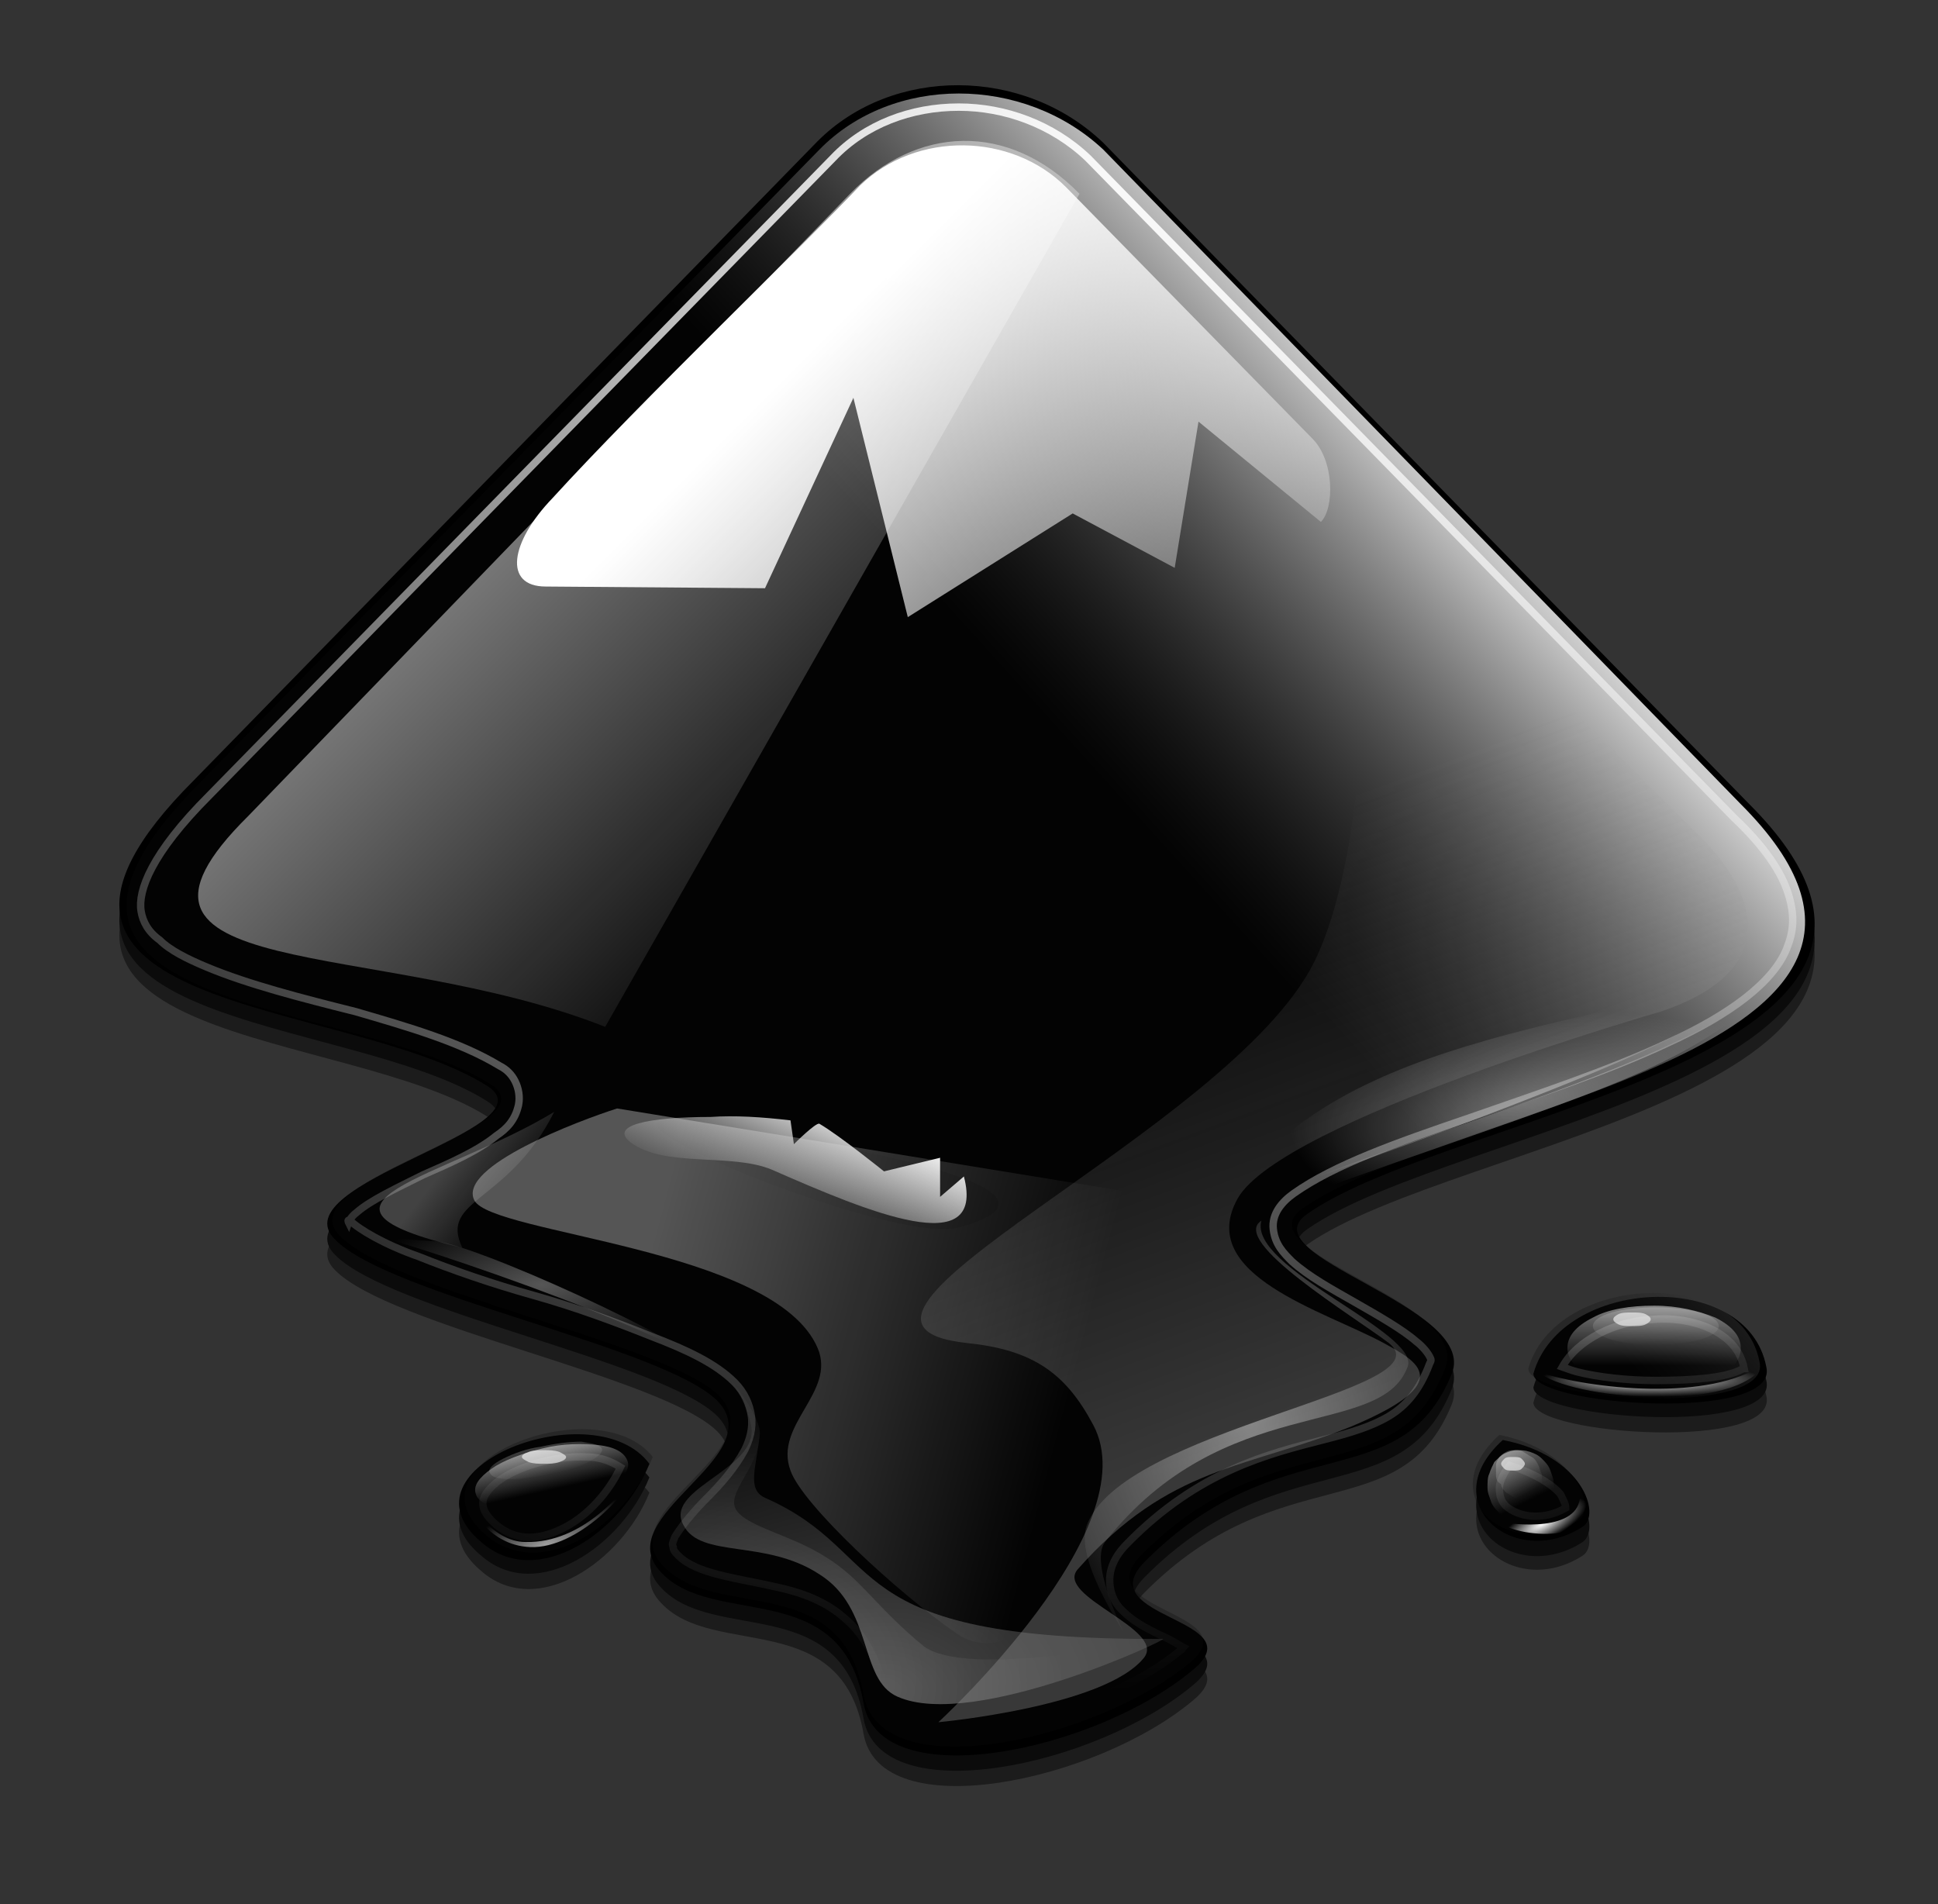 <svg width="114" height="112" viewBox="0 0 114 112" fill="none" xmlns="http://www.w3.org/2000/svg">
<rect x="0" y="0" width="114" height="112" fill="#333333" stroke="none"/>
<g opacity="0.783">
<path d="M48.1 9.2L11.4 46.8C-2.5 60.7 20.4 59.5 28.7 64.8C32.5 67.3 16.4 70.5 19.7 73.8C22.9 77.1 39 80.1 42.2 83.3C45.4 86.6 35.7 90.1 38.9 93.4C42 96.7 49.5 93.6 50.8 101.1C51.8 106.6 64.5 103.9 70.2 99.1C73.8 96.1 64.1 96.1 67.3 92.8C75.3 84.7 82.4 89.1 85.4 81.7C87 77.7 73.3 74.8 76.9 72.3C85.6 66.2 117.7 63 102.9 48.2L64.9 9.3C60.2 4.8 52.5 4.8 48.1 9.2ZM90.2 81.6C90.2 83.5 104.7 84.5 103.9 81.2C102.8 75.5 91.8 75.9 90.2 81.6ZM28.3 91.5C31.6 94.4 36.6 90.9 38.2 86.9C35 82.7 23.1 87.2 28.3 91.5ZM88.4 85.6C84.3 89.3 89.1 93.3 93.1 90.7C94.2 89.9 93.1 86.5 88.4 85.6Z" fill="black"/>
<g opacity="0.576">
<path d="M48.1 10.1L11.4 47.7C-2.5 61.6 20.4 60.4 28.7 65.7C32.5 68.2 16.4 71.4 19.7 74.7C22.9 78 39 81 42.2 84.2C45.4 87.5 35.7 91 38.9 94.3C42 97.6 49.5 94.5 50.8 102C51.8 107.5 64.5 104.8 70.2 100C73.8 97 64.1 97 67.3 93.7C75.3 85.6 82.4 90 85.4 82.6C87 78.6 73.3 75.7 76.9 73.2C85.6 67.1 117.7 63.9 102.9 49.1L64.9 10.2C60.2 5.6 52.5 5.6 48.1 10.1ZM90.2 82.5C90.2 84.4 104.7 85.4 103.9 82.1C102.8 76.4 91.8 76.8 90.2 82.5ZM28.3 92.4C31.6 95.3 36.6 91.8 38.2 87.8C35 83.6 23.1 88 28.3 92.4ZM88.4 86.4C84.3 90.1 89.1 94.1 93.1 91.5C94.2 90.8 93.1 87.3 88.4 86.4Z" fill="black"/>
</g>
</g>
<path d="M48.1 8.3L11.4 45.9C-2.5 59.8 20.4 58.6 28.7 63.9C32.5 66.4 16.4 69.6 19.7 72.9C22.9 76.2 39 79.2 42.2 82.4C45.4 85.7 35.7 89.2 38.9 92.5C42 95.8 49.5 92.7 50.8 100.2C51.8 105.7 64.5 103 70.2 98.2C73.8 95.2 64.1 95.2 67.3 91.9C75.3 83.8 82.4 88.2 85.4 80.8C87 76.8 73.3 73.9 76.9 71.4C85.6 65.3 117.7 62.1 102.9 47.3L64.9 8.4C60.2 3.9 52.5 3.9 48.1 8.3ZM90.2 80.8C90.2 82.7 104.7 83.7 103.9 80.4C102.8 74.6 91.8 75.1 90.2 80.8ZM28.3 90.7C31.6 93.6 36.6 90.1 38.2 86.1C35 81.8 23.1 86.3 28.3 90.7ZM88.4 84.7C84.3 88.4 89.1 92.4 93.1 89.8C94.2 89.1 93.1 85.6 88.4 84.7Z" fill="black"/>
<path d="M48.2 8.8L11.8 46C-2 59.8 20.7 58.6 28.9 63.8C32.7 66.3 16.7 69.4 20 72.7C23.2 76 39.2 79 42.3 82.1C45.5 85.4 35.9 88.8 39 92.1C42.1 95.4 49.5 92.3 50.8 99.7C51.8 105.2 64.4 102.4 70 97.8C73.5 94.8 63.9 94.8 67.1 91.5C75 83.5 82.1 87.9 85 80.5C86.6 76.5 73 73.7 76.6 71.1C85.2 65 117 61.9 102.4 47.3L64.9 8.8C60.2 4.4 52.5 4.4 48.2 8.8ZM39.4 65.9C40.2 65.9 66.6 69.4 56.4 72.2C52.6 73.2 34.8 65.9 39.4 65.9ZM89.9 80.5C89.9 82.4 104.3 83.4 103.5 80.1C102.4 74.4 91.5 74.9 89.9 80.5ZM28.6 90.3C31.9 93.1 36.8 89.7 38.4 85.7C35.2 81.6 23.5 86 28.6 90.3ZM88.2 84.4C84.1 88.1 88.9 92 92.9 89.4C93.9 88.7 92.7 85.3 88.2 84.4Z" fill="url(#paint0_linear_755_20461)"/>
<path opacity="0.505" d="M14.6 48C4.6 57.9 22.2 55.1 35.6 60.4L63.5 11.4C59.3 7.1 53.9 7.4 50 11.4L14.6 48Z" fill="url(#paint1_linear_755_20461)"/>
<path d="M62.7 11L77.2 25.8C78.5 27.1 78.5 29.9 77.7 30.7L70.5 24.8L69.1 33.4L63.1 30.2L53.4 36.3L50.2 23.4L45 34.6L32.1 34.5C29.6 34.5 30 31.9 32.5 29.3C37.6 23.7 47.5 14.2 50.6 10.9C53.9 7.7 59.5 7.8 62.7 11Z" fill="url(#paint2_linear_755_20461)"/>
<path opacity="0.217" fill-rule="evenodd" clip-rule="evenodd" d="M42.8 80.9C42.8 80.9 44.4 83.3 44.2 84.4C43.9 86.6 39.1 87.7 40.2 89.7C41.2 91.7 45 90.5 48.2 92.6C51.4 94.6 50.5 98.8 52.8 99.8C57.3 101.8 69 96.3 68.4 96.4C67.8 96.5 56.8 98.8 54.3 96.8C51.5 94.5 50.7 92.9 48.6 91.6C46.6 90.3 43.9 89.8 43.3 88.8C42.7 87.8 44.6 86.4 44.7 84.4C44.7 83.2 42.8 80.9 42.8 80.9Z" fill="url(#paint3_radial_755_20461)"/>
<g opacity="0.276">
<path fill-rule="evenodd" clip-rule="evenodd" d="M42.8 80.9C42.8 80.9 44.4 83.3 44.2 84.4C43.9 86.6 39.1 87.7 40.2 89.7C41.2 91.7 45 90.5 48.2 92.6C51.4 94.6 50.5 98.8 52.8 99.8C57.3 101.8 69 96.3 68.4 96.4C48.9 96.5 52.5 91.4 45 88.1C43.9 87.6 44.5 86.3 44.7 84.3C44.7 83.2 42.8 80.9 42.8 80.9Z" fill="url(#paint4_radial_755_20461)"/>
</g>
<path opacity="0.453" fill-rule="evenodd" clip-rule="evenodd" d="M75.9 70.6C93.4 64.2 99 63.3 104.8 57.5C98.1 63.1 84 66.2 72.5 71.2L75.9 70.6Z" fill="url(#paint5_radial_755_20461)"/>
<g opacity="0.512">
<path fill-rule="evenodd" clip-rule="evenodd" d="M75.9 69.8C104.7 59.6 99.9 59.6 104.8 56.7C95.6 60.2 78.5 60.6 72.5 70.4L75.9 69.8Z" fill="url(#paint6_radial_755_20461)"/>
</g>
<path opacity="0.286" d="M101.1 78C101.1 78.3 100.7 78.6 100 78.8C99.3 79 98.3 79.1 97.4 79.1C96.5 79.1 95.5 79 94.8 78.8C94.1 78.6 93.7 78.3 93.7 78C93.7 77.7 94.1 77.4 94.8 77.2C95.5 77 96.5 76.9 97.4 76.9C98.3 76.9 99.3 77 100 77.2C100.7 77.4 101.1 77.7 101.1 78Z" fill="url(#paint7_linear_755_20461)"/>
<g opacity="0.621">
<path d="M102.4 79.3C102.4 80 101.9 80.6 100.9 81.1C100 81.6 98.7 81.8 97.3 81.8C95.9 81.8 94.7 81.5 93.7 81.1C92.8 80.6 92.2 80 92.2 79.3C92.2 78.6 92.7 78 93.7 77.5C94.6 77 95.9 76.8 97.3 76.8C98.7 76.8 99.9 77.1 100.9 77.5C101.9 78 102.4 78.6 102.4 79.3Z" fill="url(#paint8_linear_755_20461)"/>
</g>
<path fill-rule="evenodd" clip-rule="evenodd" d="M90.5 80.7C92.3 82.3 102.2 83.2 103.8 80.2C100.6 82.5 93.5 81.7 90.5 80.7Z" fill="url(#paint9_radial_755_20461)"/>
<path opacity="0.286" d="M90.5 86.2C90.6 86.4 90.6 86.6 90.7 86.7C90.7 86.9 90.7 87.1 90.7 87.3C90.7 87.5 90.6 87.6 90.5 87.8C90.4 87.9 90.3 88 90.1 88.1C89.9 88.2 89.8 88.2 89.6 88.2C89.4 88.2 89.2 88.2 89.1 88.1C88.9 88 88.8 87.9 88.6 87.8C88.5 87.7 88.3 87.5 88.3 87.3C88.1 87.2 88 87 88 86.8C88 86.6 88 86.4 88 86.2C88 86 88.1 85.9 88.2 85.7C88.3 85.6 88.4 85.5 88.6 85.4C88.8 85.3 88.9 85.3 89.1 85.3C89.3 85.3 89.5 85.3 89.6 85.4C89.8 85.5 89.9 85.6 90.1 85.7C90.3 85.8 90.4 86 90.5 86.2Z" fill="url(#paint10_linear_755_20461)"/>
<g opacity="0.621">
<path d="M91.2 86.5C91.3 86.8 91.4 87 91.4 87.3C91.4 87.6 91.4 87.9 91.3 88.1C91.2 88.4 91.1 88.6 91 88.8C90.8 89 90.6 89.2 90.4 89.3C90.2 89.4 89.9 89.5 89.7 89.5C89.4 89.5 89.2 89.5 88.9 89.4C88.6 89.3 88.4 89.2 88.2 89C88 88.8 87.8 88.6 87.7 88.3C87.6 88 87.5 87.8 87.5 87.5C87.5 87.2 87.5 86.9 87.6 86.7C87.7 86.4 87.8 86.2 87.9 86C88.1 85.8 88.3 85.6 88.5 85.5C88.7 85.4 89 85.3 89.2 85.3C89.5 85.3 89.7 85.3 90 85.4C90.3 85.5 90.5 85.6 90.7 85.8C90.9 86 91.1 86.2 91.2 86.5Z" fill="url(#paint11_linear_755_20461)"/>
</g>
<path fill-rule="evenodd" clip-rule="evenodd" d="M88.1 89.5C89.5 90.6 94.9 90.8 92.9 87.5C93.4 90 89.7 89.8 88.1 89.5Z" fill="url(#paint12_radial_755_20461)"/>
<path fill-rule="evenodd" clip-rule="evenodd" d="M21.6 72.6C21.6 72.3 39.9 78.2 43.1 81.3C40.5 78.8 27.5 73 25.5 73C23.5 72.9 21.9 72.7 21.6 72.6Z" fill="url(#paint13_radial_755_20461)"/>
<path opacity="0.286" d="M35.4 85.2C35.5 85.4 35.2 85.7 34.6 86C34 86.3 33.2 86.6 32.4 86.7C31.5 86.9 30.7 87 30 87C29.3 87 28.9 86.9 28.8 86.6C28.7 86.4 29 86.1 29.6 85.8C30.2 85.5 31 85.2 31.8 85.1C32.7 84.9 33.5 84.8 34.2 84.8C34.9 84.9 35.3 85 35.4 85.2Z" fill="url(#paint14_linear_755_20461)"/>
<g opacity="0.621">
<path d="M36.9 85.9C37.1 86.4 36.7 86.9 36 87.4C35.3 87.9 34.2 88.3 33 88.6C31.8 88.9 30.6 88.9 29.7 88.8C28.8 88.7 28.1 88.3 28 87.9C27.8 87.4 28.2 86.9 28.9 86.4C29.6 85.9 30.7 85.5 31.9 85.2C33.1 84.9 34.3 84.9 35.2 85C36.1 85.1 36.7 85.4 36.9 85.9Z" fill="url(#paint15_linear_755_20461)"/>
</g>
<g opacity="0.616">
<path fill-rule="evenodd" clip-rule="evenodd" d="M27.5 88.2C27.5 88.2 28.5 90.9 31.2 91C34 91.1 37.1 87.7 37.4 86.5C36.9 87.6 34.3 90.8 30.9 90.7C28.9 90.7 27.5 88.2 27.5 88.2Z" fill="url(#paint16_radial_755_20461)"/>
</g>
<path d="M56.4 6.3C53.6 6.3 50.9 7.3 49 9.3L12.3 46.8C8.9 50.2 8.1 52.4 8.3 53.6C8.4 54.2 8.7 54.8 9.4 55.3C10 55.9 11 56.4 12.2 56.9C14.6 57.9 17.7 58.7 20.9 59.5C24 60.4 27.1 61.3 29.4 62.7C29.8 62.9 30.1 63.2 30.3 63.6C30.5 64 30.6 64.5 30.5 65C30.3 65.9 29.8 66.4 29.2 66.8C28.1 67.7 26.5 68.4 24.9 69.1C23.3 69.9 21.8 70.6 21 71.3C20.6 71.6 20.5 71.9 20.5 71.9C20.5 71.9 20.4 71.7 20.6 71.8C21.1 72.3 22.6 73.2 24.6 73.9C26.6 74.7 28.9 75.5 31.4 76.2C33.9 76.9 36.3 77.8 38.3 78.6C40.4 79.4 42.1 80.2 43.2 81.3C43.8 81.9 44.1 82.6 44.2 83.3C44.3 84 44.1 84.7 43.8 85.3C43.2 86.4 42.4 87.3 41.5 88.2C40.7 89 40 89.9 39.7 90.4C39.6 90.7 39.5 90.8 39.6 91C39.6 91.1 39.6 91.2 39.9 91.5C41 92.6 43.3 92.8 45.9 93.4C47.2 93.7 48.6 94.2 49.7 95.2C50.9 96.2 51.7 97.8 52.1 99.8C52.3 100.7 52.7 101.1 53.9 101.5C55 101.9 56.7 101.9 58.6 101.6C62.4 101 66.9 99.2 69.4 97.1C69.6 97 69.5 97 69.6 96.9C69.4 96.8 69 96.5 68.3 96.2C67.5 95.8 66.6 95.4 65.8 94.5C65.4 94 65.2 93.3 65.3 92.6C65.4 91.9 65.8 91.3 66.3 90.8C70.5 86.5 74.7 85.5 77.8 84.7C79.4 84.3 80.7 83.9 81.7 83.3C82.7 82.7 83.5 81.8 84.1 80.2C84.2 80 84.2 80 84.1 79.8C84 79.6 83.7 79.2 83.3 78.9C82.5 78.2 81.1 77.4 79.7 76.6C78.3 75.8 77 75.1 76 74.2C75.5 73.7 75 73.2 74.9 72.3C74.8 71.4 75.4 70.7 76.1 70.2C78.5 68.5 82.2 67.2 86.3 65.8C90.3 64.4 94.6 63 98.2 61.3C101.7 59.7 104.3 57.8 105.1 55.8C105.5 54.8 105.6 53.9 105.2 52.6C104.8 51.3 103.8 49.8 102 48.1L64 9.3C61.9 7.3 59.1 6.3 56.4 6.3ZM97.3 77.6C95 77.7 92.8 78.8 91.9 80.4C92.2 80.5 92.4 80.6 92.8 80.7C94 81 95.7 81.2 97.4 81.2C99.1 81.2 100.8 81.1 101.8 80.8C102.2 80.7 102.5 80.5 102.6 80.5C102.4 79.5 101.8 78.8 100.9 78.3C100 77.8 98.7 77.5 97.3 77.6ZM34.5 85.7C32.6 85.6 30.3 86.3 29.2 87.2C28.6 87.7 28.4 88.1 28.4 88.4C28.4 88.7 28.5 89.1 29.2 89.7C30.4 90.7 31.8 90.6 33.3 89.8C34.6 89.1 35.8 87.8 36.5 86.3C36 86 35.4 85.7 34.5 85.7ZM88.8 86.2C88.4 86.7 88.2 87.2 88.2 87.5C88.2 88 88.3 88.3 88.6 88.6C89.3 89.2 90.7 89.5 92.1 88.7C92.1 88.5 92 88.3 91.8 87.9C91.4 87.4 90.4 86.7 88.8 86.2Z" stroke="url(#paint17_radial_755_20461)" stroke-width="0.435"/>
<g opacity="0.325">
<path fill-rule="evenodd" clip-rule="evenodd" d="M36.3 65.2C34.1 65.9 26.9 68.6 27.9 70.6C28.9 72.6 45.6 73.4 48.1 79.3C49.2 81.9 45.5 83.8 46.5 86.5C47.2 88.5 52.8 93.7 56.3 96.1C59.1 98 62.7 94.6 61.2 91.7C58.9 87.2 69.2 81.6 73.9 79.1C76.6 77.6 68.2 70.4 68.2 70.4L36.3 65.2Z" fill="url(#paint18_linear_755_20461)"/>
</g>
<path fill-rule="evenodd" clip-rule="evenodd" d="M37.1 67.2C39.1 68.7 43 67.8 45.4 68.8C51.1 71.3 58 74.2 56.7 69.2L55.3 70.4V68.1L52 68.9C52 68.9 49.4 66.8 48.2 66.1C48 66 46.7 67.3 46.7 67.3L46.5 65.9C44.8 65.7 43.2 65.6 41.8 65.7C38.1 65.7 35.8 66.2 37.1 67.2Z" fill="url(#paint19_linear_755_20461)"/>
<g opacity="0.478">
<path fill-rule="evenodd" clip-rule="evenodd" d="M74.2 71.8C73.4 74.6 83.6 78.4 82.8 80.4C81.2 84.7 72 81.8 65 90.7C64 92 66.4 96.6 66.1 96C65.8 95.5 63.3 91.7 63.9 89.8C65.9 84 85.2 81.8 81.7 79C79.6 77.4 72.3 73 74.2 71.8Z" fill="url(#paint20_radial_755_20461)"/>
</g>
<path opacity="0.586" d="M97.1 77.6C97.1 77.7 97 77.8 96.8 77.9C96.6 78 96.3 78 96 78C95.7 78 95.4 78 95.2 77.9C95 77.8 94.9 77.7 94.9 77.6C94.9 77.5 95 77.4 95.2 77.3C95.4 77.2 95.7 77.2 96 77.2C96.3 77.2 96.6 77.2 96.8 77.3C97 77.4 97.1 77.5 97.1 77.6Z" fill="white"/>
<path opacity="0.586" d="M89.7 86.1C89.7 86.2 89.6 86.3 89.5 86.4C89.4 86.5 89.2 86.5 89 86.5C88.8 86.5 88.6 86.5 88.5 86.4C88.4 86.3 88.3 86.2 88.3 86.1C88.3 86 88.4 85.9 88.5 85.8C88.6 85.7 88.8 85.7 89 85.7C89.2 85.7 89.4 85.7 89.5 85.8C89.6 85.9 89.7 86 89.7 86.1Z" fill="white"/>
<path opacity="0.586" d="M33.3 85.7C33.3 85.8 33.2 85.9 32.9 86C32.6 86.1 32.3 86.1 32 86.1C31.7 86.1 31.4 86.1 31.1 86C30.9 85.9 30.7 85.8 30.7 85.7C30.7 85.6 30.8 85.5 31.1 85.4C31.3 85.3 31.7 85.3 32 85.3C32.3 85.3 32.6 85.3 32.9 85.4C33.1 85.5 33.3 85.6 33.3 85.7Z" fill="white"/>
<path opacity="0.251" d="M32.6 65.4C26.2 69.3 16.3 70.8 27.2 73.4C25.8 70.5 29.9 70.8 32.6 65.4Z" fill="url(#paint21_linear_755_20461)"/>
<g opacity="0.363">
<path d="M55.2 101.3C55.2 101.3 65 100.4 67.3 97.5C68.6 95.8 62 93.9 63.4 92.3C68.8 86.2 73.3 86.4 79.5 83.9C85.7 81.3 83.4 80.1 81.4 79C77.9 77.1 70.3 75 72.8 70.5C75.4 65.9 97.7 59.5 97.7 59.5C104.5 57.2 103.6 53 100.3 49.5L80.3 29.6C80.3 29.6 81.3 48.5 77.3 56.6C72.3 66.6 45.7 77.8 56.9 79C60.8 79.4 62.7 80.8 64.3 83.8C67.6 89.9 55.2 101.3 55.2 101.3Z" fill="url(#paint22_linear_755_20461)"/>
</g>
<defs>
<linearGradient id="paint0_linear_755_20461" x1="88.843" y1="33.026" x2="69.322" y2="50.677" gradientUnits="userSpaceOnUse">
<stop stop-color="#CECECE"/>
<stop offset="1" stop-color="#0C0C0C" stop-opacity="0.288"/>
</linearGradient>
<linearGradient id="paint1_linear_755_20461" x1="31.347" y1="26.197" x2="53.826" y2="48.676" gradientUnits="userSpaceOnUse">
<stop stop-color="white"/>
<stop offset="1" stop-color="white" stop-opacity="0"/>
</linearGradient>
<linearGradient id="paint2_linear_755_20461" x1="46.258" y1="22.109" x2="72.987" y2="48.839" gradientUnits="userSpaceOnUse">
<stop stop-color="white"/>
<stop offset="1" stop-color="white" stop-opacity="0"/>
</linearGradient>
<radialGradient id="paint3_radial_755_20461" cx="0" cy="0" r="1" gradientUnits="userSpaceOnUse" gradientTransform="translate(39.988 98.854) scale(22.672 15.175)">
<stop stop-color="white"/>
<stop offset="1" stop-color="white" stop-opacity="0"/>
</radialGradient>
<radialGradient id="paint4_radial_755_20461" cx="0" cy="0" r="1" gradientUnits="userSpaceOnUse" gradientTransform="translate(51.944 99.398) scale(28.927 19.363)">
<stop stop-color="white"/>
<stop offset="1" stop-color="white" stop-opacity="0"/>
</radialGradient>
<radialGradient id="paint5_radial_755_20461" cx="0" cy="0" r="1" gradientUnits="userSpaceOnUse" gradientTransform="translate(88.66 64.379) scale(16.163 6.843)">
<stop stop-color="white"/>
<stop offset="1" stop-color="white" stop-opacity="0"/>
</radialGradient>
<radialGradient id="paint6_radial_755_20461" cx="0" cy="0" r="1" gradientUnits="userSpaceOnUse" gradientTransform="translate(92.081 66.266) scale(16.163 6.843)">
<stop stop-color="white"/>
<stop offset="1" stop-color="white" stop-opacity="0"/>
</radialGradient>
<linearGradient id="paint7_linear_755_20461" x1="97.324" y1="76.151" x2="97.383" y2="79.13" gradientUnits="userSpaceOnUse">
<stop stop-color="white"/>
<stop offset="1" stop-color="white" stop-opacity="0"/>
</linearGradient>
<linearGradient id="paint8_linear_755_20461" x1="97.36" y1="75.793" x2="97.36" y2="80.316" gradientUnits="userSpaceOnUse">
<stop stop-color="white"/>
<stop offset="1" stop-color="white" stop-opacity="0"/>
</linearGradient>
<radialGradient id="paint9_radial_755_20461" cx="0" cy="0" r="1" gradientUnits="userSpaceOnUse" gradientTransform="translate(97.15 81.183) scale(6.651 0.983)">
<stop stop-color="white"/>
<stop offset="1" stop-color="white" stop-opacity="0"/>
</radialGradient>
<linearGradient id="paint10_linear_755_20461" x1="88.447" y1="85.18" x2="89.913" y2="87.771" gradientUnits="userSpaceOnUse">
<stop stop-color="white"/>
<stop offset="1" stop-color="white" stop-opacity="0"/>
</linearGradient>
<linearGradient id="paint11_linear_755_20461" x1="87.915" y1="84.231" x2="89.96" y2="88.265" gradientUnits="userSpaceOnUse">
<stop stop-color="white"/>
<stop offset="1" stop-color="white" stop-opacity="0"/>
</linearGradient>
<radialGradient id="paint12_radial_755_20461" cx="0" cy="0" r="1" gradientUnits="userSpaceOnUse" gradientTransform="translate(90.727 89.648) rotate(-26.886) scale(2.876 0.983)">
<stop stop-color="white"/>
<stop offset="1" stop-color="white" stop-opacity="0"/>
</radialGradient>
<radialGradient id="paint13_radial_755_20461" cx="0" cy="0" r="1" gradientUnits="userSpaceOnUse" gradientTransform="translate(31.853 75.569) scale(10.736 4.37)">
<stop stop-color="white" stop-opacity="0.33"/>
<stop offset="1" stop-color="white" stop-opacity="0"/>
</radialGradient>
<linearGradient id="paint14_linear_755_20461" x1="31.823" y1="84.651" x2="32.324" y2="86.772" gradientUnits="userSpaceOnUse">
<stop stop-color="white"/>
<stop offset="1" stop-color="white" stop-opacity="0"/>
</linearGradient>
<linearGradient id="paint15_linear_755_20461" x1="31.89" y1="84.372" x2="32.598" y2="87.596" gradientUnits="userSpaceOnUse">
<stop stop-color="white"/>
<stop offset="1" stop-color="white" stop-opacity="0"/>
</linearGradient>
<radialGradient id="paint16_radial_755_20461" cx="0" cy="0" r="1" gradientUnits="userSpaceOnUse" gradientTransform="translate(32.132 90.838) rotate(-15.487) scale(6.075 2.273)">
<stop stop-color="white"/>
<stop offset="1" stop-color="white" stop-opacity="0"/>
</radialGradient>
<radialGradient id="paint17_radial_755_20461" cx="0" cy="0" r="1" gradientUnits="userSpaceOnUse" gradientTransform="translate(60.829 16.716) scale(84.06 82.733)">
<stop stop-color="white"/>
<stop offset="1" stop-color="white" stop-opacity="0"/>
</radialGradient>
<linearGradient id="paint18_linear_755_20461" x1="37.355" y1="76.757" x2="62.589" y2="83.429" gradientUnits="userSpaceOnUse">
<stop stop-color="white"/>
<stop offset="1" stop-color="white" stop-opacity="0"/>
</linearGradient>
<linearGradient id="paint19_linear_755_20461" x1="48.378" y1="65.017" x2="45.543" y2="71.512" gradientUnits="userSpaceOnUse">
<stop stop-color="#EEEEEE"/>
<stop offset="1" stop-color="#EEEEEE" stop-opacity="0"/>
</linearGradient>
<radialGradient id="paint20_radial_755_20461" cx="0" cy="0" r="1" gradientUnits="userSpaceOnUse" gradientTransform="translate(73.555 83.683) scale(13.21 16.788)">
<stop stop-color="white"/>
<stop offset="1" stop-color="white" stop-opacity="0"/>
</radialGradient>
<linearGradient id="paint21_linear_755_20461" x1="26.795" y1="67.918" x2="30.765" y2="71.072" gradientUnits="userSpaceOnUse">
<stop stop-color="white"/>
<stop offset="1" stop-color="white" stop-opacity="0"/>
</linearGradient>
<linearGradient id="paint22_linear_755_20461" x1="80.838" y1="82.196" x2="69.043" y2="50.435" gradientUnits="userSpaceOnUse">
<stop stop-color="#979797"/>
<stop offset="1" stop-color="#979797" stop-opacity="0"/>
</linearGradient>
</defs>
</svg>
